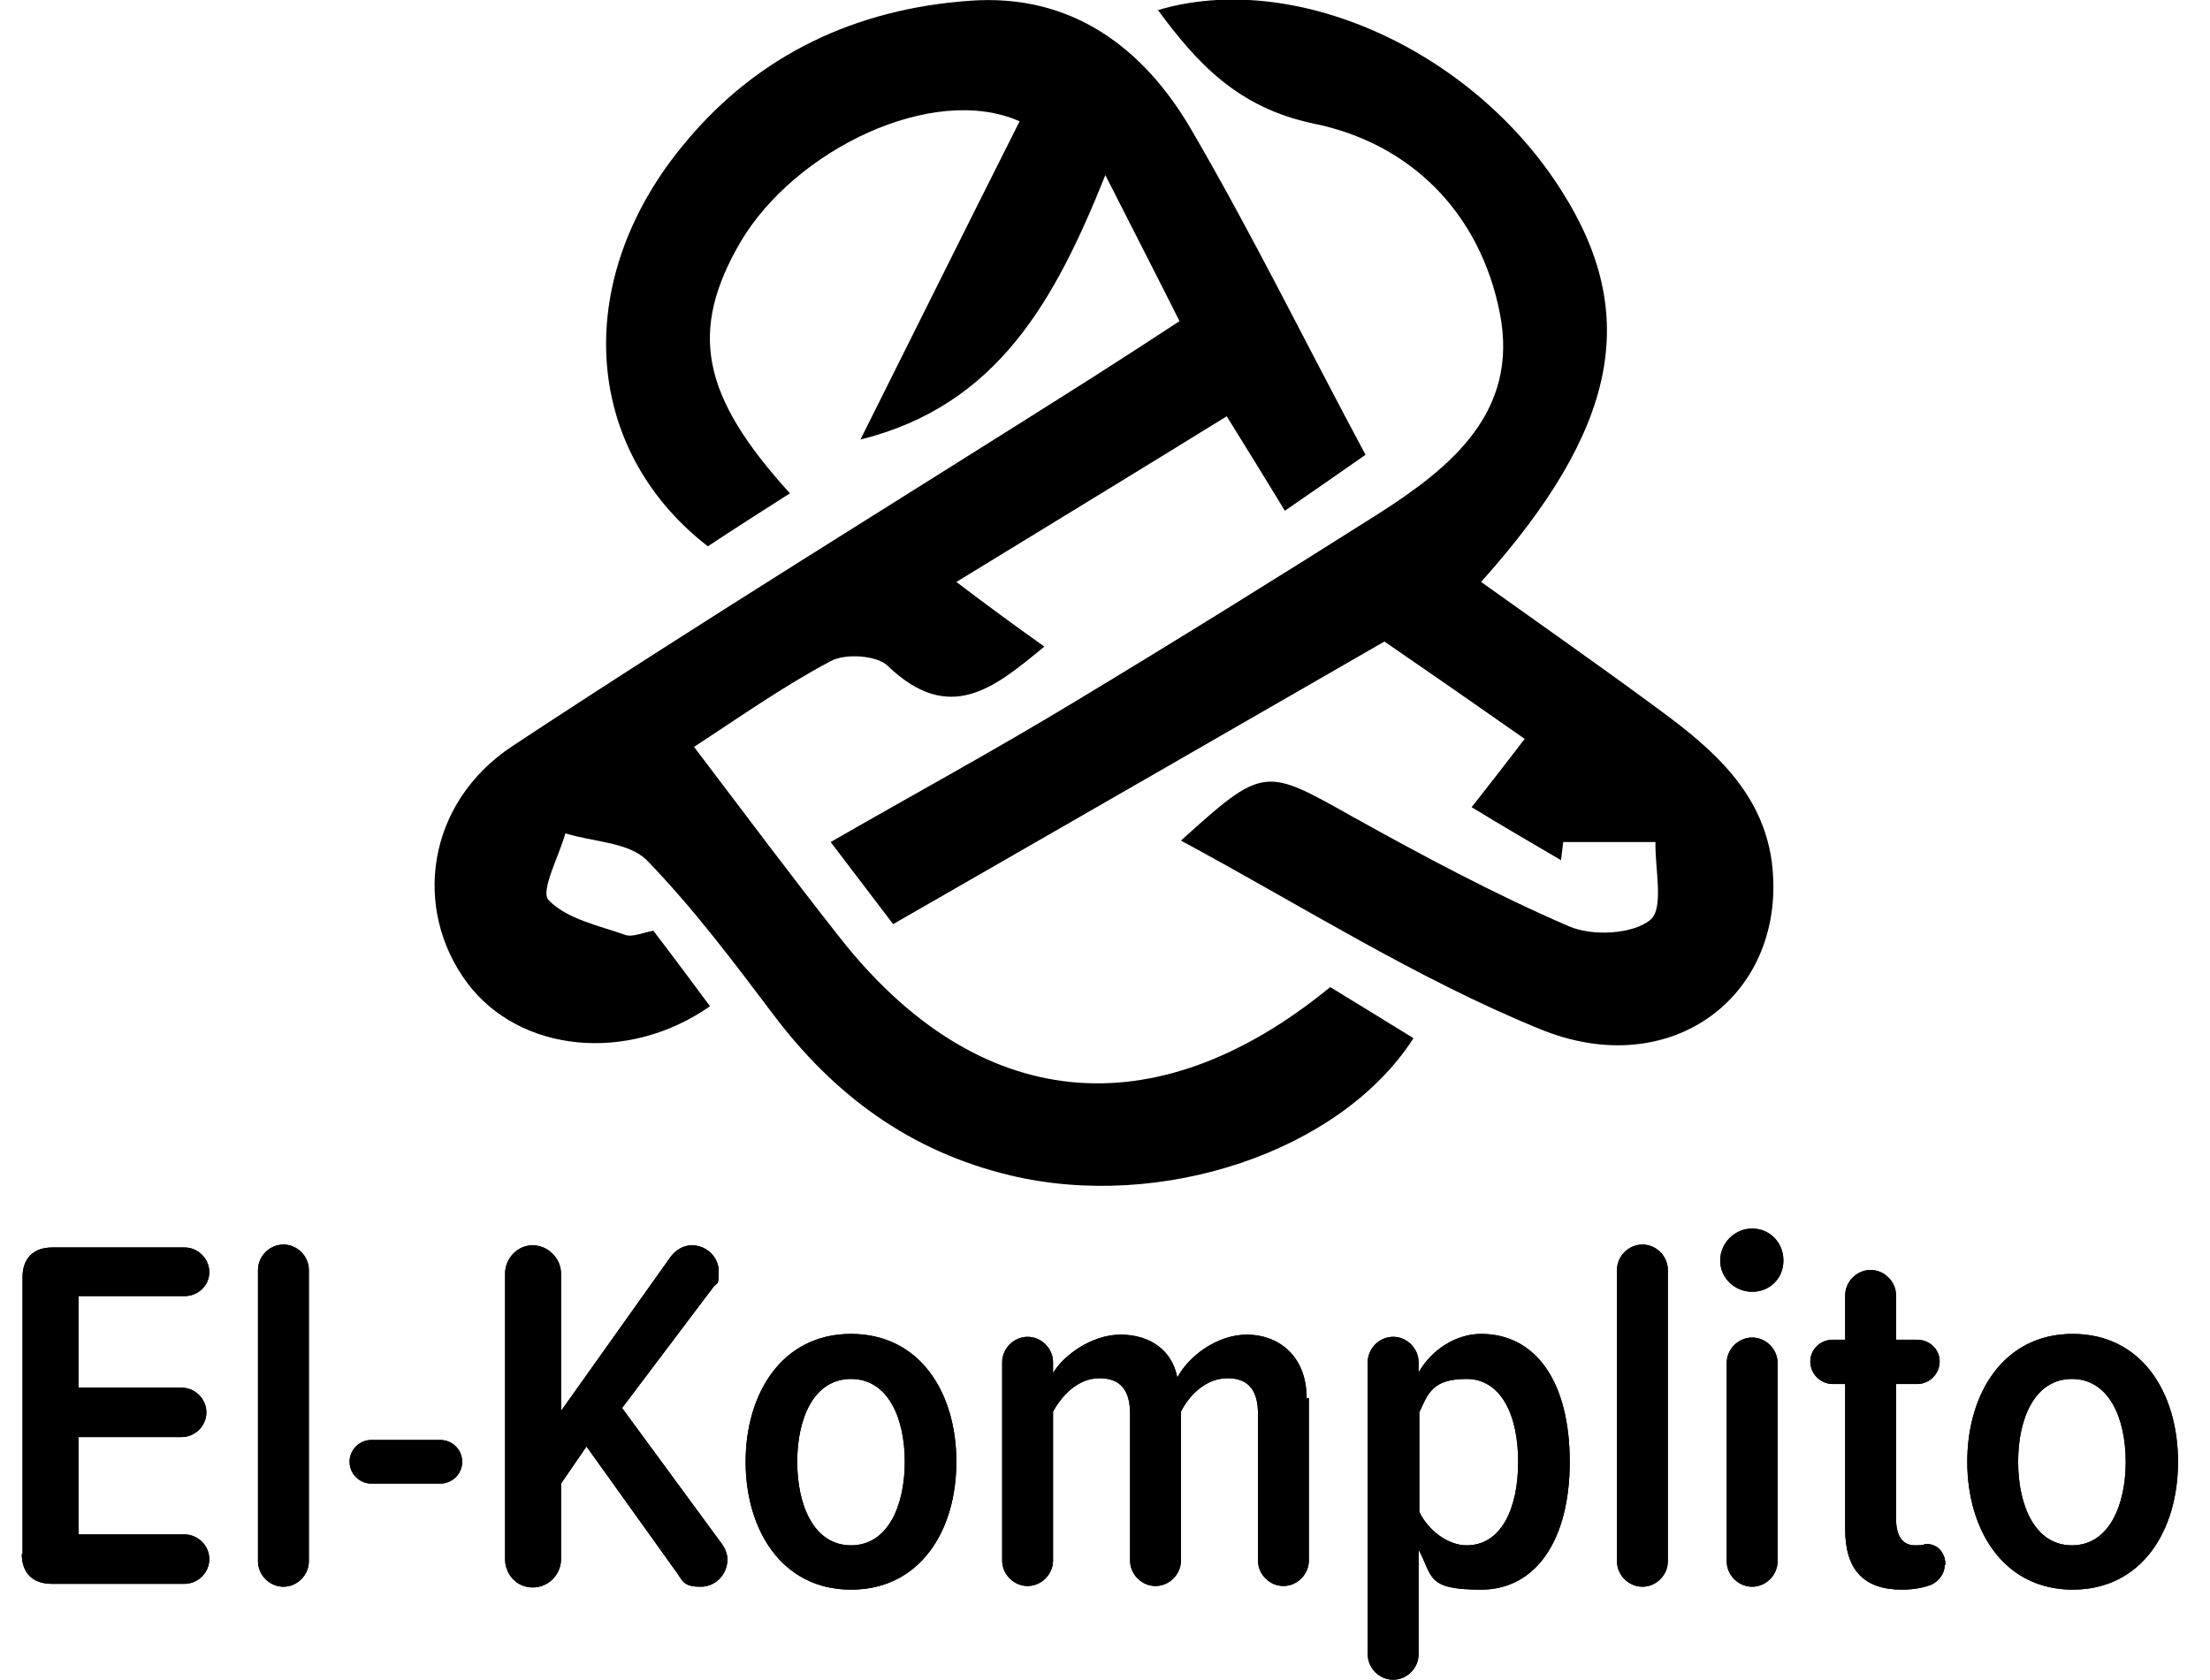 <?xml version="1.0" encoding="UTF-8"?>
<svg xmlns="http://www.w3.org/2000/svg" version="1.1" viewBox="0 0 304.1 231.2">
  <!-- Generator: Adobe Illustrator 28.6.0, SVG Export Plug-In . SVG Version: 1.2.0 Build 578)  -->
  <g>
    <g id="Layer_2">
      <g>
        <path d="M183.1,135.9c3.9,2.4,7.7,4.7,11.4,7-10.1,15.7-34.8,23.8-55.4,18.9-13.9-3.3-24.4-11.1-32.8-22.3-5.5-7.3-11-14.6-17.3-21.1-2.5-2.5-7.4-2.5-11.2-3.7-.9,3.2-3.5,8-2.3,9.2,2.5,2.6,6.9,3.5,10.6,4.8.9.3,2.3-.3,3.8-.6,2.6,3.4,5.2,6.9,7.8,10.4-11.3,7.9-26.2,6.4-33.4-3.2-7.6-10.2-5.6-24.8,6.2-32.6,26.2-17.3,53.1-33.8,79.6-50.6,3.9-2.5,7.8-5,12.2-7.9-3.2-6.4-6.2-12.2-10.2-20.1-6.9,17.2-14.8,31.7-33.7,36.4,7.4-14.8,14.6-29.3,21.9-43.8-11.9-5.3-30.9,3.9-38.4,16.6-7.1,12.2-5.5,21.1,6.8,34.6-3.9,2.5-7.7,4.9-11.3,7.3-17.5-13.6-18.7-37.1-3-55.7C104.4,7.5,117.8,1.2,133.5.1c13.9-1,23.8,6.4,30.4,17.7,8.4,14.4,15.8,29.5,24,44.8-3.7,2.6-7.2,5-11.1,7.7-2.8-4.6-5.2-8.5-8-13-12.3,7.6-24.3,14.9-37.2,22.8,4.2,3.2,7.9,5.9,12.1,8.9-6.8,5.6-13,10.9-21.6,2.6-1.5-1.4-5.8-1.7-7.8-.6-6.6,3.5-12.8,7.9-18.8,11.8,6.9,9.1,13.4,17.8,20.1,26.3,18.9,24,43.2,26.6,67.4,6.8h0Z"/>
        <path d="M159.3,1.4c18.7-5.6,43.3,5.4,55.6,24.9,10.8,17,7.8,32.7-11.1,53.8,8.4,6,16.7,11.8,24.8,17.8,7.2,5.3,13.9,11.2,15.2,20.7,2.3,18.2-13.7,30.6-32,23-16.9-6.9-32.6-16.9-49.3-25.9,11.4-10.3,11.5-10.1,23.6-3.3,9.7,5.4,19.6,10.7,29.8,15.1,3.2,1.4,8.8,1.1,11.2-.9,1.9-1.6.6-7,.7-10.7h-12.7c-.1.8-.2,1.7-.3,2.5-3.9-2.3-7.9-4.6-12.3-7.3,2.6-3.3,4.7-6,7.3-9.4-6.7-4.7-13.2-9.2-19.3-13.4-22.7,13.1-45,25.9-67.6,38.9-2.9-3.8-5.4-7.1-8.6-11.3,11.3-6.5,22.5-12.6,33.4-19.2,14.1-8.5,28.1-17.2,42-26,10-6.4,19.3-14,16.7-27.5-2.7-13.9-12.3-23.5-25.7-26.2-10.4-2.2-16-8.3-21.5-15.8h0Z"/>
        <g>
          <g>
            <path d="M3.1,213.9v-38.1c0-2.6,1.5-4.1,4.1-4.1h18.2c1.8,0,3.4,1.5,3.4,3.4s-1.6,3.3-3.4,3.3h-14.6v12.6h14.2c1.8,0,3.4,1.5,3.4,3.4s-1.6,3.4-3.4,3.4h-14.2v13.4h14.6c1.8,0,3.4,1.5,3.4,3.4s-1.6,3.4-3.4,3.4H7.1c-2.6,0-4.1-1.5-4.1-4.1Z"/>
            <path d="M35.5,214.9v-40.1c0-1.9,1.6-3.5,3.5-3.5s3.5,1.6,3.5,3.5v40.1c0,1.9-1.6,3.5-3.5,3.5s-3.5-1.6-3.5-3.5Z"/>
            <path d="M48.1,201.2c0-1.7,1.4-3,3-3h9.5c1.6,0,3,1.3,3,3s-1.4,3-3,3h-9.5c-1.6,0-3-1.3-3-3Z"/>
            <path d="M100.1,214.6c0,2.1-1.6,3.8-3.7,3.8s-2.4-.6-3.1-1.7l-12.6-17.6-3.5,5.1v10.4c0,2.1-1.7,3.9-3.9,3.9s-3.8-1.8-3.8-3.9v-39.3c0-2.1,1.7-3.9,3.8-3.9s3.9,1.8,3.9,3.9v18.9l15-21.1c.7-1,1.8-1.7,3-1.7,2,0,3.7,1.6,3.7,3.6s-.2,1.5-.7,2.1l-12.6,16.7,13.8,18.8c.4.6.7,1.3.7,2.1Z"/>
            <path d="M102.6,201.2c0-9.4,5-17.6,14.5-17.6s14.5,8.1,14.5,17.6-5,17.6-14.5,17.6-14.5-8.2-14.5-17.6ZM124.5,201.2c0-6-2.3-11.4-7.4-11.4s-7.4,5.4-7.4,11.4,2.3,11.5,7.4,11.5,7.4-5.5,7.4-11.5Z"/>
            <path d="M180.1,192.4v22.4c0,1.9-1.6,3.5-3.5,3.5s-3.5-1.6-3.5-3.5v-20.2c0-3.1-1.2-4.9-4.2-4.9s-5.3,2.4-6.4,4.6v20.5c0,1.9-1.6,3.5-3.5,3.5s-3.5-1.6-3.5-3.5v-20.2c0-3.1-1.2-4.9-4.2-4.9s-5.2,2.4-6.4,4.6v20.5c0,1.9-1.6,3.5-3.5,3.5s-3.5-1.6-3.5-3.5v-27.3c0-1.9,1.6-3.5,3.5-3.5s3.5,1.6,3.5,3.5v1.5c1.3-2.3,5.2-5.3,9.3-5.3s7.1,2.2,7.8,5.9c1.6-3,5.5-5.9,9.6-5.9s8.2,2.7,8.2,8.8Z"/>
            <path d="M216,201.2c0,10.7-4.6,17.6-12.2,17.6s-6.6-1.8-8.6-5.5v14.4c0,1.9-1.6,3.5-3.5,3.5s-3.5-1.6-3.5-3.5v-40.2c0-1.9,1.6-3.5,3.5-3.5s3.5,1.6,3.5,3.5v1.4c1.9-3.3,5.3-5.3,8.6-5.3,7.6,0,12.2,6.7,12.2,17.6ZM208.9,201.2c0-6.5-2.4-11.4-7.1-11.4s-5.3,2-6.5,4.6v13.7c1.2,2.5,3.9,4.6,6.5,4.6,4.8,0,7.1-5.1,7.1-11.5Z"/>
            <path d="M222.5,214.9v-40.1c0-1.9,1.6-3.5,3.5-3.5s3.5,1.6,3.5,3.5v40.1c0,1.9-1.6,3.5-3.5,3.5s-3.5-1.6-3.5-3.5Z"/>
            <path d="M236.7,173.5c0-2.4,2-4.4,4.4-4.4s4.3,1.9,4.3,4.4-1.9,4.3-4.3,4.3-4.4-1.9-4.4-4.3ZM237.6,214.9v-27.3c0-1.9,1.6-3.5,3.5-3.5s3.5,1.6,3.5,3.5v27.3c0,1.9-1.6,3.5-3.5,3.5s-3.5-1.6-3.5-3.5Z"/>
            <path d="M267.6,215.4c0,1.2-.8,2.2-1.8,2.7-1,.4-2.4.7-4.1.7-5.3,0-7.8-2.8-7.8-8.3v-20h-1.7c-1.7,0-3.1-1.4-3.1-3.1s1.4-3,3.1-3h1.7v-6.1c0-1.9,1.6-3.5,3.5-3.5s3.5,1.6,3.5,3.5v6.1h2.9c1.7,0,3.1,1.3,3.1,3s-1.4,3.1-3.1,3.1h-2.9v18.5c0,2.3.8,3.7,2.6,3.7s1-.2,1.5-.2c1.7,0,2.7,1.3,2.7,2.9Z"/>
            <path d="M270.7,201.2c0-9.4,5-17.6,14.5-17.6s14.5,8.1,14.5,17.6-5,17.6-14.5,17.6-14.5-8.2-14.5-17.6ZM292.5,201.2c0-6-2.3-11.4-7.4-11.4s-7.4,5.4-7.4,11.4,2.3,11.5,7.4,11.5,7.4-5.5,7.4-11.5Z"/>
          </g>
          <g>
            <path d="M3.1,213.9v-38.1c0-2.6,1.5-4.1,4.1-4.1h18.2c1.8,0,3.4,1.5,3.4,3.4s-1.6,3.3-3.4,3.3h-14.6v12.6h14.2c1.8,0,3.4,1.5,3.4,3.4s-1.6,3.4-3.4,3.4h-14.2v13.4h14.6c1.8,0,3.4,1.5,3.4,3.4s-1.6,3.4-3.4,3.4H7.1c-2.6,0-4.1-1.5-4.1-4.1Z"/>
            <path d="M35.5,214.9v-40.1c0-1.9,1.6-3.5,3.5-3.5s3.5,1.6,3.5,3.5v40.1c0,1.9-1.6,3.5-3.5,3.5s-3.5-1.6-3.5-3.5Z"/>
            <path d="M48.1,201.2c0-1.7,1.4-3,3-3h9.5c1.6,0,3,1.3,3,3s-1.4,3-3,3h-9.5c-1.6,0-3-1.3-3-3Z"/>
            <path d="M100.1,214.6c0,2.1-1.6,3.8-3.7,3.8s-2.4-.6-3.1-1.7l-12.6-17.6-3.5,5.1v10.4c0,2.1-1.7,3.9-3.9,3.9s-3.8-1.8-3.8-3.9v-39.3c0-2.1,1.7-3.9,3.8-3.9s3.9,1.8,3.9,3.9v18.9l15-21.1c.7-1,1.8-1.7,3-1.7,2,0,3.7,1.6,3.7,3.6s-.2,1.5-.7,2.1l-12.6,16.7,13.8,18.8c.4.6.7,1.3.7,2.1Z"/>
            <path d="M102.6,201.2c0-9.4,5-17.6,14.5-17.6s14.5,8.1,14.5,17.6-5,17.6-14.5,17.6-14.5-8.2-14.5-17.6ZM124.5,201.2c0-6-2.3-11.4-7.4-11.4s-7.4,5.4-7.4,11.4,2.3,11.5,7.4,11.5,7.4-5.5,7.4-11.5Z"/>
            <path d="M180.1,192.4v22.4c0,1.9-1.6,3.5-3.5,3.5s-3.5-1.6-3.5-3.5v-20.2c0-3.1-1.2-4.9-4.2-4.9s-5.3,2.4-6.4,4.6v20.5c0,1.9-1.6,3.5-3.5,3.5s-3.5-1.6-3.5-3.5v-20.2c0-3.1-1.2-4.9-4.2-4.9s-5.2,2.4-6.4,4.6v20.5c0,1.9-1.6,3.5-3.5,3.5s-3.5-1.6-3.5-3.5v-27.3c0-1.9,1.6-3.5,3.5-3.5s3.5,1.6,3.5,3.5v1.5c1.3-2.3,5.2-5.3,9.3-5.3s7.1,2.2,7.8,5.9c1.6-3,5.5-5.9,9.6-5.9s8.2,2.7,8.2,8.8Z"/>
            <path d="M216,201.2c0,10.7-4.6,17.6-12.2,17.6s-6.6-1.8-8.6-5.5v14.4c0,1.9-1.6,3.5-3.5,3.5s-3.5-1.6-3.5-3.5v-40.2c0-1.9,1.6-3.5,3.5-3.5s3.5,1.6,3.5,3.5v1.4c1.9-3.3,5.3-5.3,8.6-5.3,7.6,0,12.2,6.7,12.2,17.6ZM208.9,201.2c0-6.5-2.4-11.4-7.1-11.4s-5.3,2-6.5,4.6v13.7c1.2,2.5,3.9,4.6,6.5,4.6,4.8,0,7.1-5.1,7.1-11.5Z"/>
            <path d="M222.5,214.9v-40.1c0-1.9,1.6-3.5,3.5-3.5s3.5,1.6,3.5,3.5v40.1c0,1.9-1.6,3.5-3.5,3.5s-3.5-1.6-3.5-3.5Z"/>
            <path d="M236.7,173.5c0-2.4,2-4.4,4.4-4.4s4.3,1.9,4.3,4.4-1.9,4.3-4.3,4.3-4.4-1.9-4.4-4.3ZM237.6,214.9v-27.3c0-1.9,1.6-3.5,3.5-3.5s3.5,1.6,3.5,3.5v27.3c0,1.9-1.6,3.5-3.5,3.5s-3.5-1.6-3.5-3.5Z"/>
            <path d="M267.6,215.4c0,1.2-.8,2.2-1.8,2.7-1,.4-2.4.7-4.1.7-5.3,0-7.8-2.8-7.8-8.3v-20h-1.7c-1.7,0-3.1-1.4-3.1-3.1s1.4-3,3.1-3h1.7v-6.1c0-1.9,1.6-3.5,3.5-3.5s3.5,1.6,3.5,3.5v6.1h2.9c1.7,0,3.1,1.3,3.1,3s-1.4,3.1-3.1,3.1h-2.9v18.5c0,2.3.8,3.7,2.6,3.7s1-.2,1.5-.2c1.7,0,2.7,1.3,2.7,2.9Z"/>
            <path d="M270.7,201.2c0-9.4,5-17.6,14.5-17.6s14.5,8.1,14.5,17.6-5,17.6-14.5,17.6-14.5-8.2-14.5-17.6ZM292.5,201.2c0-6-2.3-11.4-7.4-11.4s-7.4,5.4-7.4,11.4,2.3,11.5,7.4,11.5,7.4-5.5,7.4-11.5Z"/>
          </g>
        </g>
      </g>
    </g>
  </g>
</svg>